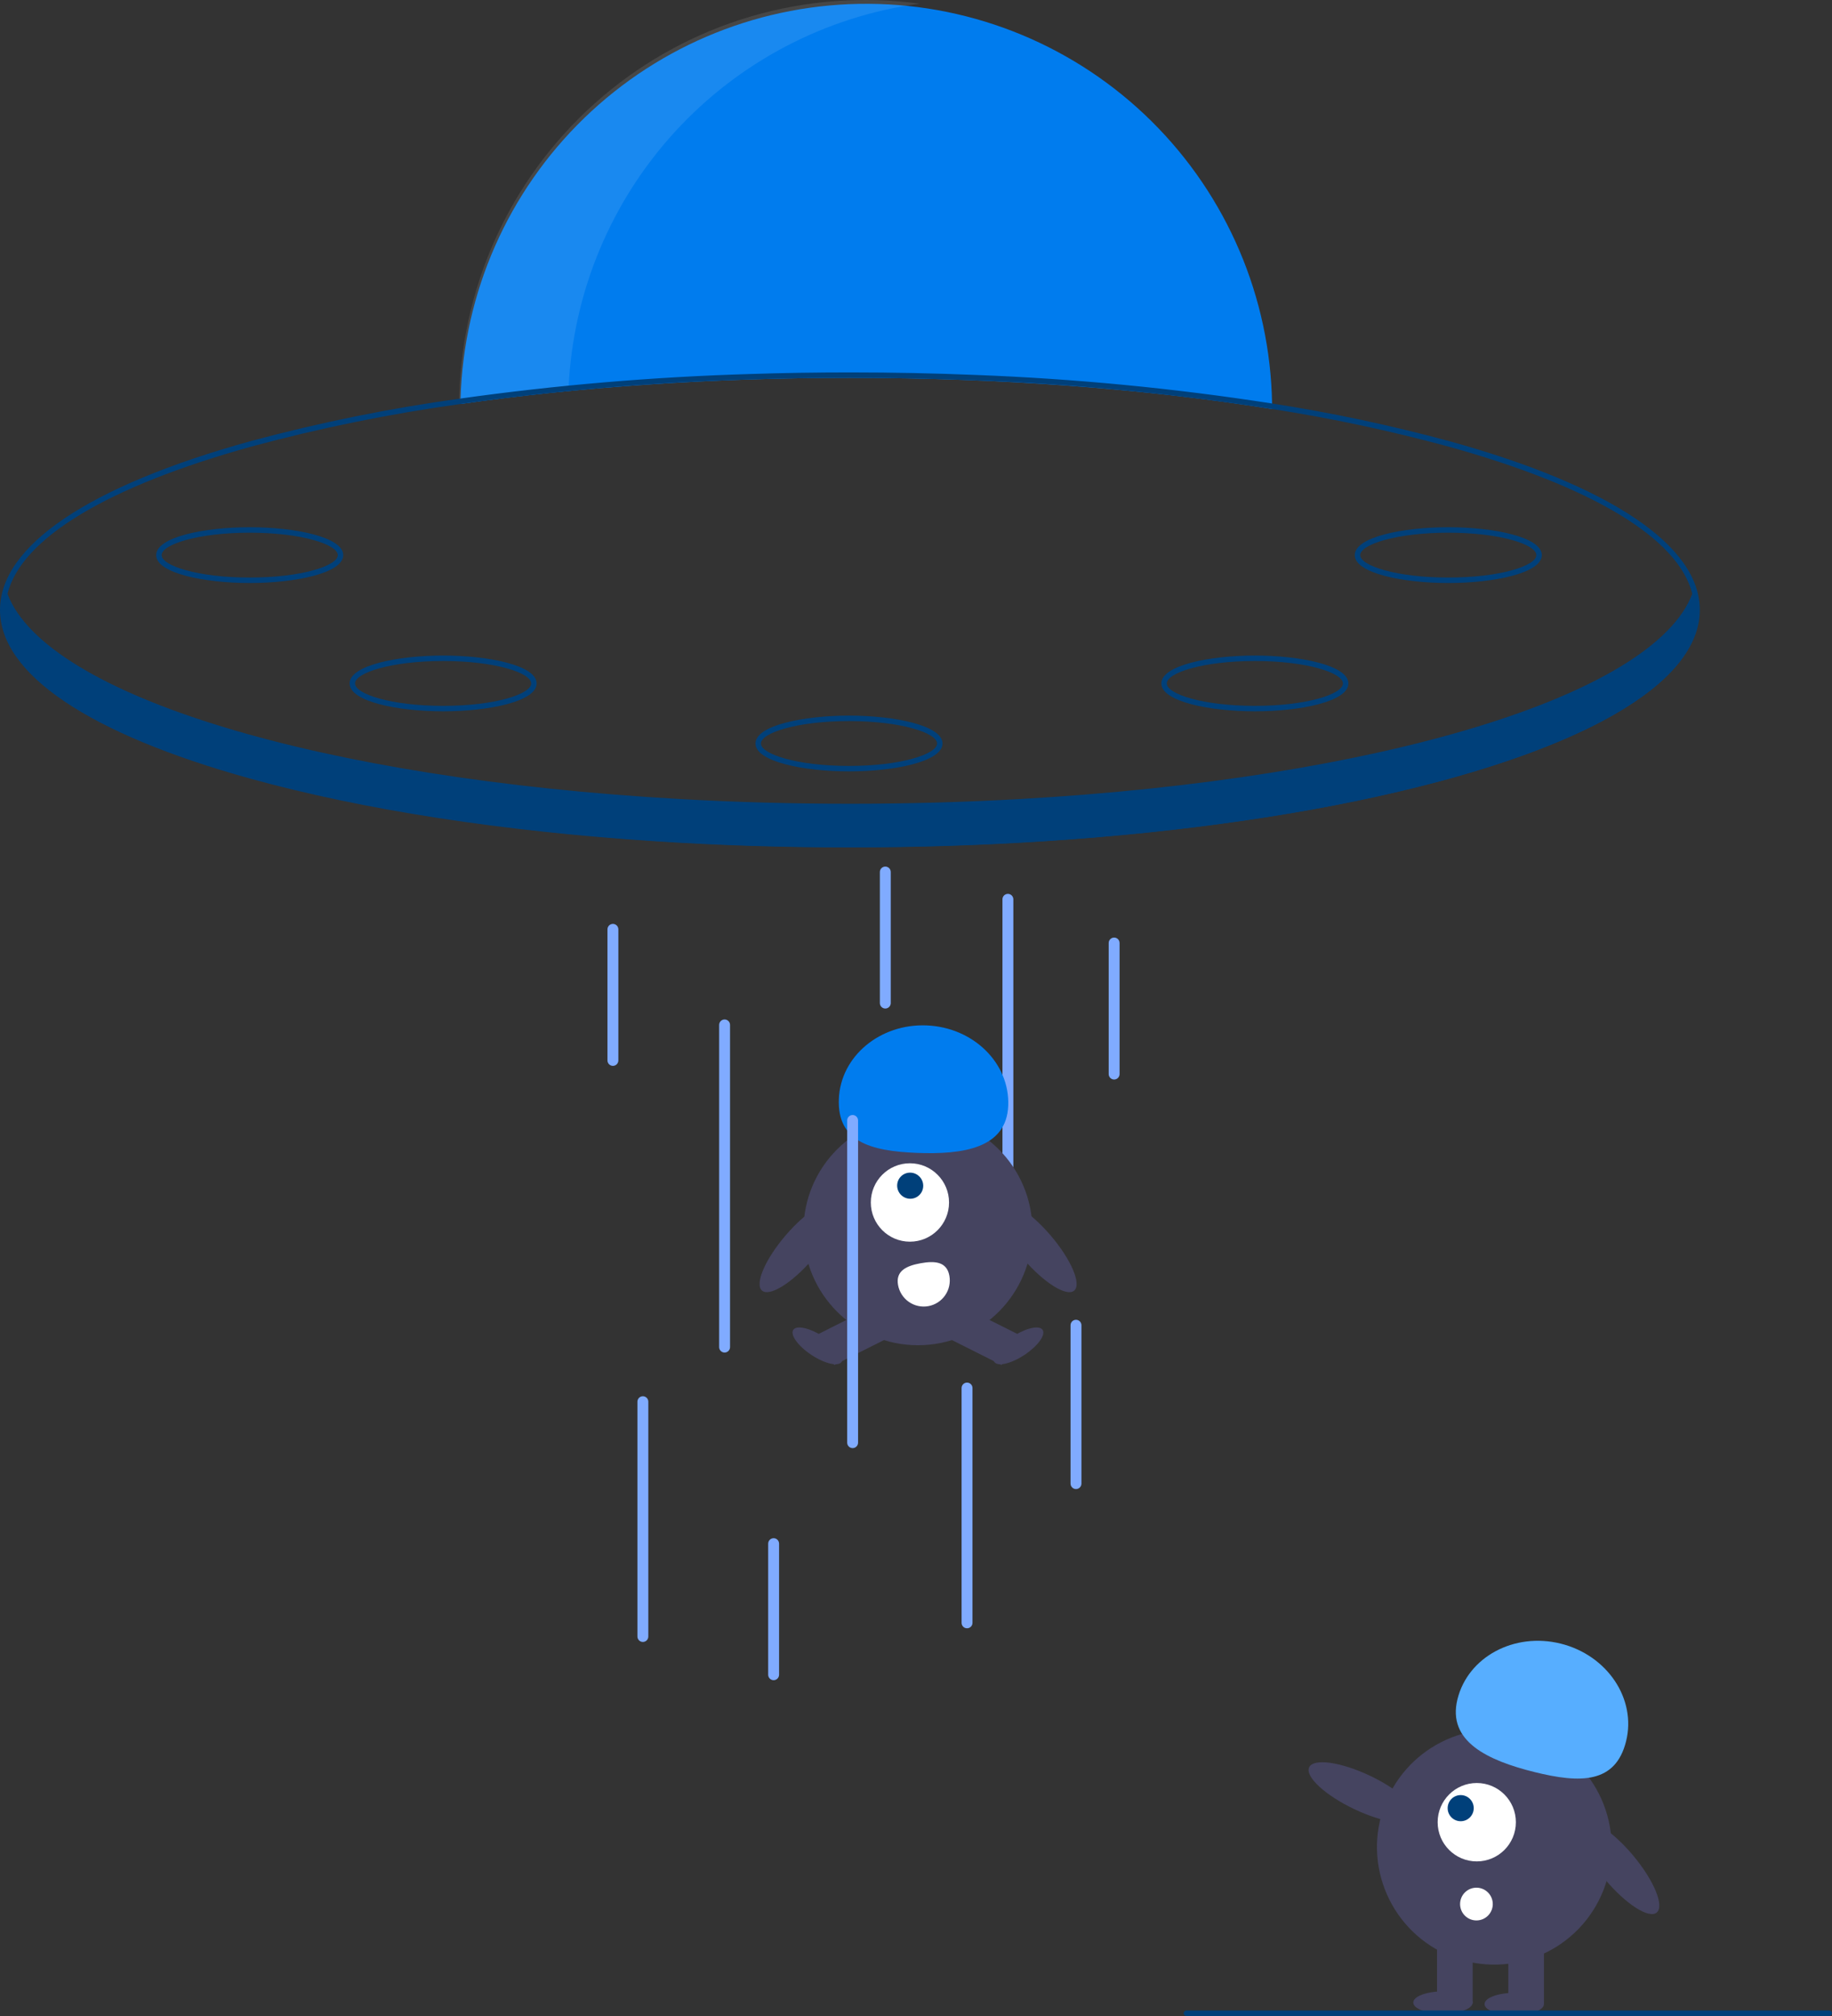 <svg width="650" height="715" viewBox="0 0 650 715" fill="none" xmlns="http://www.w3.org/2000/svg">
<rect x="0" y="0" width="650" height="715" fill="#333333" stroke="none"/>
<g clip-path="url(#clip0_4_794)">
<path d="M357.604 435.156C357.091 435.156 356.6 434.952 356.237 434.589C355.875 434.226 355.671 433.733 355.671 433.22V318.958C355.671 318.444 355.875 317.952 356.237 317.589C356.6 317.225 357.091 317.021 357.604 317.021C358.117 317.021 358.608 317.225 358.971 317.589C359.333 317.952 359.537 318.444 359.537 318.958V433.22C359.537 433.733 359.333 434.226 358.971 434.589C358.608 434.952 358.117 435.156 357.604 435.156Z" fill="#80ABFF"/>
<path d="M451.354 145.058C406.296 137.854 354.985 134.009 301.547 134.009C252.642 134.009 205.526 137.224 163.357 143.286C163.367 142.637 163.377 141.988 163.406 141.34C164.523 103.681 180.3 67.955 207.362 41.796C234.424 15.638 270.626 1.122 308.229 1.353C345.833 1.583 381.855 16.54 408.596 43.028C435.337 69.516 450.676 105.433 451.335 143.102C451.345 143.76 451.354 144.409 451.354 145.058Z" fill="#007CEE"/>
<g opacity="0.1">
<path d="M326.242 1.299C306.242 -1.408 285.897 0.126 266.527 5.801C247.157 11.476 229.193 21.166 213.8 34.242C198.406 47.317 185.927 63.488 177.171 81.705C168.414 99.922 163.576 119.779 162.97 139.99C162.941 140.638 162.931 141.287 162.922 141.936C175.45 140.135 188.423 138.592 201.741 137.303C203.37 103.634 216.713 71.598 239.455 46.755C262.196 21.912 292.901 5.83 326.242 1.299Z" fill="white"/>
</g>
<path d="M514.351 156.503C493.61 150.87 472.572 146.396 451.335 143.102C416.527 137.698 381.436 134.319 346.238 132.983C331.576 132.383 316.644 132.073 301.547 132.073C289.582 132.073 277.713 132.266 266.009 132.654C231.675 133.67 197.423 136.57 163.406 141.34C138.224 144.813 113.287 149.878 88.744 156.503C31.517 172.355 0 193.6 0 216.316C0 239.033 31.517 260.278 88.744 276.129C128.989 287.284 178.609 294.886 232.675 298.372C254.991 299.824 278.062 300.56 301.547 300.56C325.11 300.56 348.258 299.814 370.642 298.362C419.846 295.176 465.369 288.582 503.468 278.996C503.671 278.938 503.864 278.889 504.067 278.841C506.638 278.202 509.17 277.533 511.674 276.865C512.572 276.614 513.461 276.371 514.351 276.129C514.401 276.109 514.452 276.093 514.505 276.081C515.356 275.849 516.196 275.607 517.037 275.374C518.719 274.89 520.382 274.415 522.015 273.922C522.092 273.902 522.16 273.883 522.228 273.864C523.648 273.437 525.04 273.011 526.422 272.585C527.553 272.227 528.674 271.878 529.786 271.52C530.598 271.259 531.4 270.997 532.192 270.736C532.772 270.542 533.342 270.358 533.903 270.165C534.667 269.913 535.43 269.651 536.184 269.39C536.503 269.283 536.822 269.177 537.131 269.061C537.856 268.819 538.561 268.567 539.267 268.315C540.03 268.044 540.794 267.763 541.548 267.492C542.176 267.269 542.804 267.037 543.423 266.804C543.945 266.601 544.457 266.407 544.979 266.214C546.4 265.681 547.792 265.129 549.164 264.587C549.85 264.306 550.536 264.035 551.213 263.754C551.88 263.483 552.556 263.202 553.214 262.922C554.296 262.466 555.359 262.011 556.403 261.556C556.905 261.324 557.418 261.101 557.911 260.888C558.288 260.714 558.655 260.549 559.032 260.375C559.302 260.259 559.573 260.133 559.834 260.007C560.81 259.562 561.777 259.106 562.724 258.651C566.358 256.908 569.75 255.127 572.901 253.306C592.666 241.967 603.094 229.389 603.094 216.316C603.094 193.6 571.577 172.355 514.351 156.503ZM513.829 274.27C473.536 285.435 423.78 293.036 369.569 296.493C347.523 297.897 324.734 298.623 301.547 298.623C278.438 298.623 255.725 297.907 233.748 296.503C179.45 293.056 129.617 285.454 89.266 274.27C32.948 258.661 1.933 238.084 1.933 216.316C1.936 214.393 2.176 212.477 2.648 210.613C7.577 190.976 37.896 172.597 89.266 158.363C113.624 151.789 138.37 146.754 163.357 143.286C197.579 138.489 232.039 135.58 266.579 134.571C278.1 134.193 289.756 134.006 301.547 134.009C316.441 134.009 331.17 134.31 345.648 134.891C381.051 136.215 416.347 139.61 451.354 145.058C472.408 148.337 493.264 152.779 513.829 158.363C565.189 172.597 595.498 190.966 600.437 210.594C600.916 212.463 601.16 214.386 601.161 216.316C601.161 238.084 570.147 258.661 513.829 274.27Z" fill="#00407A"/>
<path d="M602.544 217.198C602.544 230.134 591.902 242.374 572.901 253.306C569.741 255.127 566.339 256.908 562.724 258.651C561.777 259.106 560.81 259.561 559.834 260.007C559.573 260.133 559.302 260.259 559.032 260.375C558.655 260.549 558.288 260.714 557.911 260.888C557.418 261.101 556.906 261.324 556.403 261.556C555.359 262.011 554.296 262.466 553.214 262.921C552.556 263.202 551.88 263.483 551.213 263.754C550.536 264.035 549.85 264.306 549.164 264.587C547.792 265.129 546.4 265.681 544.979 266.214C544.457 266.407 543.945 266.601 543.423 266.804C542.805 267.037 542.176 267.269 541.548 267.492C540.794 267.763 540.031 268.044 539.267 268.315C538.561 268.567 537.856 268.818 537.131 269.061C536.822 269.177 536.503 269.283 536.184 269.39C535.43 269.651 534.667 269.913 533.903 270.164C533.342 270.358 532.772 270.542 532.192 270.736C531.4 270.997 530.597 271.259 529.786 271.52C528.674 271.878 527.553 272.227 526.422 272.585C525.04 273.011 523.648 273.437 522.228 273.863C522.16 273.883 522.092 273.902 522.015 273.922C520.382 274.415 518.719 274.89 517.038 275.374C516.197 275.606 515.356 275.848 514.505 276.081C514.452 276.093 514.401 276.109 514.351 276.129C513.461 276.371 512.572 276.613 511.674 276.865C509.18 277.524 506.638 278.192 504.067 278.841C503.864 278.889 503.671 278.937 503.468 278.996C466.403 288.272 420.929 295.031 370.604 298.294C348.558 299.718 325.574 300.473 301.963 300.473C278.139 300.473 254.962 299.708 232.742 298.255C100.1 289.589 1.382 256.589 1.382 217.197C1.393 214.801 1.757 212.419 2.464 210.129C2.522 210.293 2.581 210.448 2.648 210.613C16.44 246.905 114.318 276.236 241.315 283.392C260.771 284.496 280.922 285.067 301.547 285.067C322.26 285.067 342.488 284.486 362.021 283.382C488.912 276.197 586.693 246.857 600.437 210.594C600.669 210.013 600.872 209.432 601.045 208.851C602.025 211.524 602.532 214.349 602.544 217.198Z" fill="#00407A"/>
<path d="M88.598 206.775C72.513 206.775 55.418 203.307 55.418 196.881C55.418 190.455 72.513 186.988 88.598 186.988C104.683 186.988 121.779 190.455 121.779 196.881C121.779 203.307 104.683 206.775 88.598 206.775ZM88.598 188.925C70.184 188.925 57.351 193.118 57.351 196.881C57.351 200.645 70.184 204.838 88.598 204.838C107.013 204.838 119.846 200.645 119.846 196.881C119.846 193.118 107.013 188.925 88.598 188.925Z" fill="#00407A"/>
<path d="M157.219 252.285C141.134 252.285 124.039 248.818 124.039 242.392C124.039 235.966 141.134 232.499 157.219 232.499C173.305 232.499 190.4 235.966 190.4 242.392C190.4 248.818 173.305 252.285 157.219 252.285ZM157.219 234.436C138.805 234.436 125.972 238.629 125.972 242.392C125.972 246.155 138.805 250.349 157.219 250.349C175.634 250.349 188.467 246.155 188.467 242.392C188.467 238.629 175.634 234.436 157.219 234.436Z" fill="#00407A"/>
<path d="M513.857 206.775C497.772 206.775 480.677 203.307 480.677 196.881C480.677 190.455 497.772 186.988 513.857 186.988C529.942 186.988 547.038 190.455 547.038 196.881C547.038 203.307 529.942 206.775 513.857 206.775ZM513.857 188.925C495.442 188.925 482.61 193.118 482.61 196.881C482.61 200.645 495.442 204.838 513.857 204.838C532.272 204.838 545.105 200.645 545.105 196.881C545.105 193.118 532.272 188.925 513.857 188.925Z" fill="#00407A"/>
<path d="M445.236 252.285C429.151 252.285 412.055 248.818 412.055 242.392C412.055 235.966 429.151 232.499 445.236 232.499C461.321 232.499 478.416 235.966 478.416 242.392C478.416 248.818 461.321 252.285 445.236 252.285ZM445.236 234.436C426.821 234.436 413.988 238.629 413.988 242.392C413.988 246.155 426.821 250.349 445.236 250.349C463.65 250.349 476.483 246.155 476.483 242.392C476.483 238.629 463.65 234.436 445.236 234.436Z" fill="#00407A"/>
<path d="M301.228 273.588C285.143 273.588 268.047 270.121 268.047 263.695C268.047 257.269 285.143 253.802 301.228 253.802C317.313 253.802 334.408 257.269 334.408 263.695C334.408 270.121 317.313 273.588 301.228 273.588ZM301.228 255.739C282.813 255.739 269.98 259.932 269.98 263.695C269.98 267.458 282.813 271.652 301.228 271.652C319.642 271.652 332.475 267.458 332.475 263.695C332.475 259.932 319.642 255.739 301.228 255.739Z" fill="#00407A"/>
<path d="M325.688 477.106C348.114 477.106 366.293 458.893 366.293 436.425C366.293 413.957 348.114 395.744 325.688 395.744C303.263 395.744 285.083 413.957 285.083 436.425C285.083 458.893 303.263 477.106 325.688 477.106Z" fill="#454460"/>
<path d="M310.248 463.153L290.486 473.068L296.009 484.119L315.771 474.203L310.248 463.153Z" fill="#454460"/>
<path d="M298.615 482.997C299.787 481.216 296.894 477.235 292.154 474.103C287.415 470.972 282.622 469.878 281.45 471.659C280.278 473.439 283.171 477.421 287.91 480.552C292.65 483.683 297.443 484.778 298.615 482.997Z" fill="#454460"/>
<path d="M341.129 463.153L335.605 474.204L355.367 484.119L360.891 473.068L341.129 463.153Z" fill="#454460"/>
<path d="M363.466 480.552C368.206 477.421 371.098 473.439 369.926 471.659C368.754 469.878 363.962 470.972 359.222 474.103C354.482 477.234 351.59 481.216 352.762 482.997C353.934 484.778 358.726 483.683 363.466 480.552Z" fill="#454460"/>
<path d="M322.846 440.378C330.51 440.378 336.723 434.153 336.723 426.474C336.723 418.795 330.51 412.57 322.846 412.57C315.181 412.57 308.968 418.795 308.968 426.474C308.968 434.153 315.181 440.378 322.846 440.378Z" fill="white"/>
<path d="M326.221 423.809C328.02 422.006 328.01 419.074 326.198 417.259C324.386 415.443 321.459 415.433 319.66 417.235C317.861 419.038 317.872 421.97 319.683 423.785C321.495 425.601 324.422 425.611 326.221 423.809Z" fill="#00407A"/>
<path d="M357.72 392.168C358.33 377.107 345.375 364.351 328.782 363.675C312.19 363 298.244 374.662 297.633 389.723C297.022 404.784 308.556 408.205 325.149 408.881C341.741 409.556 357.109 407.229 357.72 392.168Z" fill="#007CEE"/>
<path d="M381.125 457.727C383.796 455.43 380.041 446.658 372.737 438.134C365.433 429.61 357.347 424.563 354.677 426.86C352.006 429.157 355.761 437.929 363.065 446.453C370.369 454.977 378.455 460.024 381.125 457.727Z" fill="#454460"/>
<path d="M288.425 446.453C295.729 437.929 299.484 429.157 296.813 426.86C294.143 424.563 286.057 429.61 278.753 438.134C271.449 446.658 267.694 455.43 270.365 457.727C273.035 460.024 281.121 454.977 288.425 446.453Z" fill="#454460"/>
<path d="M336.84 452.457C337.28 454.875 336.742 457.37 335.346 459.391C333.95 461.413 331.809 462.796 329.395 463.236C326.981 463.677 324.491 463.138 322.474 461.739C320.456 460.34 319.076 458.196 318.636 455.777L318.633 455.759C317.723 450.722 321.61 448.939 326.638 448.027C331.666 447.115 335.93 447.42 336.84 452.457Z" fill="white"/>
<path d="M257.088 479.699C256.576 479.699 256.084 479.495 255.721 479.132C255.359 478.768 255.155 478.276 255.155 477.762V363.501C255.155 362.987 255.359 362.494 255.721 362.131C256.084 361.768 256.576 361.564 257.088 361.564C257.601 361.564 258.093 361.768 258.455 362.131C258.818 362.494 259.021 362.987 259.021 363.501V477.762C259.021 478.276 258.818 478.768 258.455 479.132C258.093 479.495 257.601 479.699 257.088 479.699Z" fill="#80ABFF"/>
<path d="M228.093 582.34C227.581 582.34 227.089 582.136 226.727 581.773C226.364 581.41 226.16 580.917 226.16 580.404V497.129C226.16 496.615 226.364 496.122 226.727 495.759C227.089 495.396 227.581 495.192 228.093 495.192C228.606 495.192 229.098 495.396 229.46 495.759C229.823 496.122 230.026 496.615 230.026 497.129V580.404C230.026 580.917 229.823 581.41 229.46 581.773C229.098 582.136 228.606 582.34 228.093 582.34Z" fill="#80ABFF"/>
<path d="M302.514 513.59C302.001 513.59 301.51 513.386 301.147 513.023C300.784 512.659 300.581 512.167 300.581 511.653V397.392C300.581 396.878 300.784 396.386 301.147 396.022C301.509 395.659 302.001 395.455 302.514 395.455C303.026 395.455 303.518 395.659 303.881 396.022C304.243 396.386 304.447 396.878 304.447 397.392V511.653C304.447 512.167 304.243 512.659 303.881 513.023C303.518 513.386 303.026 513.59 302.514 513.59Z" fill="#80ABFF"/>
<path d="M274.485 595.897C273.973 595.897 273.481 595.693 273.118 595.33C272.756 594.966 272.552 594.474 272.552 593.96V547.481C272.552 546.967 272.756 546.475 273.118 546.112C273.481 545.748 273.973 545.544 274.485 545.544C274.998 545.544 275.49 545.748 275.852 546.112C276.215 546.475 276.418 546.967 276.418 547.481V593.96C276.418 594.474 276.215 594.966 275.852 595.33C275.49 595.693 274.998 595.897 274.485 595.897Z" fill="#80ABFF"/>
<path d="M314.112 357.691C313.599 357.691 313.107 357.487 312.745 357.124C312.382 356.76 312.179 356.268 312.179 355.754V309.275C312.179 308.761 312.382 308.269 312.745 307.905C313.107 307.542 313.599 307.338 314.112 307.338C314.624 307.338 315.116 307.542 315.479 307.905C315.841 308.269 316.045 308.761 316.045 309.275V355.754C316.045 356.268 315.841 356.76 315.479 357.124C315.116 357.487 314.624 357.691 314.112 357.691Z" fill="#80ABFF"/>
<path d="M217.462 378.025C216.949 378.025 216.458 377.821 216.095 377.458C215.733 377.095 215.529 376.602 215.529 376.089V329.61C215.529 329.096 215.733 328.603 216.095 328.24C216.458 327.877 216.949 327.673 217.462 327.673C217.975 327.673 218.466 327.877 218.829 328.24C219.191 328.603 219.395 329.096 219.395 329.61V376.089C219.395 376.602 219.191 377.095 218.829 377.458C218.466 377.821 217.975 378.025 217.462 378.025Z" fill="#80ABFF"/>
<path d="M395.297 382.867C394.785 382.867 394.293 382.663 393.931 382.3C393.568 381.937 393.365 381.444 393.365 380.93V334.451C393.365 333.938 393.568 333.445 393.931 333.082C394.293 332.719 394.785 332.515 395.297 332.515C395.81 332.515 396.302 332.719 396.664 333.082C397.027 333.445 397.23 333.938 397.23 334.451V380.93C397.23 381.444 397.027 381.937 396.664 382.3C396.302 382.663 395.81 382.867 395.297 382.867Z" fill="#80ABFF"/>
<path d="M381.766 528.115C381.254 528.115 380.762 527.911 380.4 527.547C380.037 527.184 379.834 526.692 379.833 526.178V470.016C379.833 469.502 380.037 469.009 380.4 468.646C380.762 468.283 381.254 468.079 381.766 468.079C382.279 468.079 382.771 468.283 383.133 468.646C383.496 469.009 383.699 469.502 383.699 470.016V526.178C383.699 526.692 383.496 527.184 383.133 527.547C382.771 527.911 382.279 528.115 381.766 528.115Z" fill="#80ABFF"/>
<path d="M343.107 577.499C342.594 577.499 342.102 577.295 341.74 576.932C341.377 576.568 341.174 576.076 341.174 575.562V492.287C341.174 491.773 341.377 491.281 341.74 490.918C342.102 490.554 342.594 490.35 343.107 490.35C343.619 490.35 344.111 490.554 344.473 490.918C344.836 491.281 345.04 491.773 345.04 492.287V575.562C345.04 576.076 344.836 576.568 344.473 576.932C344.111 577.295 343.619 577.499 343.107 577.499Z" fill="#80ABFF"/>
<path d="M587.817 678.298C590.584 675.977 586.845 666.938 579.466 658.108C572.087 649.278 563.863 644.002 561.096 646.323C558.329 648.644 562.068 657.683 569.447 666.513C576.826 675.342 585.051 680.619 587.817 678.298Z" fill="#454460"/>
<path d="M569.672 668.257C576.942 646.407 565.156 622.79 543.347 615.506C521.538 608.223 497.965 620.032 490.696 641.882C483.426 663.732 495.212 687.349 517.021 694.632C538.83 701.915 562.403 690.107 569.672 668.257Z" fill="#454460"/>
<path d="M547.802 687.798H535.157V710.497H547.802V687.798Z" fill="#454460"/>
<path d="M522.511 687.798H509.866V710.497H522.511V687.798Z" fill="#454460"/>
<path d="M537.264 714.72C543.084 714.72 547.802 712.948 547.802 710.761C547.802 708.574 543.084 706.802 537.264 706.802C531.444 706.802 526.726 708.574 526.726 710.761C526.726 712.948 531.444 714.72 537.264 714.72Z" fill="#454460"/>
<path d="M511.973 714.192C517.793 714.192 522.511 712.42 522.511 710.233C522.511 708.046 517.793 706.274 511.973 706.274C506.154 706.274 501.436 708.046 501.436 710.233C501.436 712.42 506.154 714.192 511.973 714.192Z" fill="#454460"/>
<path d="M517.114 602.648C520.831 587.651 537.237 578.826 553.759 582.936C570.28 587.046 580.66 602.535 576.944 617.532C573.227 632.528 560.896 632.576 544.374 628.466C527.853 624.356 513.397 617.644 517.114 602.648Z" fill="#57AEFF"/>
<path d="M502.106 644.654C503.652 641.388 496.486 634.739 486.101 629.805C475.715 624.87 466.043 623.517 464.497 626.783C462.95 630.05 470.116 636.698 480.501 641.633C490.887 646.568 500.559 647.921 502.106 644.654Z" fill="#454460"/>
<path d="M523.961 660.173C531.625 660.173 537.839 653.948 537.839 646.27C537.839 638.591 531.625 632.366 523.961 632.366C516.297 632.366 510.083 638.591 510.083 646.27C510.083 653.948 516.297 660.173 523.961 660.173Z" fill="white"/>
<path d="M518.257 645.921C520.812 645.921 522.883 643.846 522.883 641.286C522.883 638.726 520.812 636.651 518.257 636.651C515.703 636.651 513.632 638.726 513.632 641.286C513.632 643.846 515.703 645.921 518.257 645.921Z" fill="#00407A"/>
<path d="M523.842 681.109C527.044 681.109 529.641 678.508 529.641 675.299C529.641 672.09 527.044 669.489 523.842 669.489C520.639 669.489 518.043 672.09 518.043 675.299C518.043 678.508 520.639 681.109 523.842 681.109Z" fill="white"/>
<path d="M649.034 715H420.94C420.684 715 420.438 714.898 420.257 714.716C420.075 714.535 419.974 714.288 419.974 714.032C419.974 713.775 420.075 713.529 420.257 713.347C420.438 713.165 420.684 713.063 420.94 713.063H649.034C649.29 713.063 649.536 713.165 649.717 713.347C649.898 713.529 650 713.775 650 714.032C650 714.288 649.898 714.535 649.717 714.716C649.536 714.898 649.29 715 649.034 715Z" fill="#00407A"/>
</g>
<defs>
<clipPath id="clip0_4_794">
<rect width="650" height="715" fill="white"/>
</clipPath>
</defs>
</svg>
